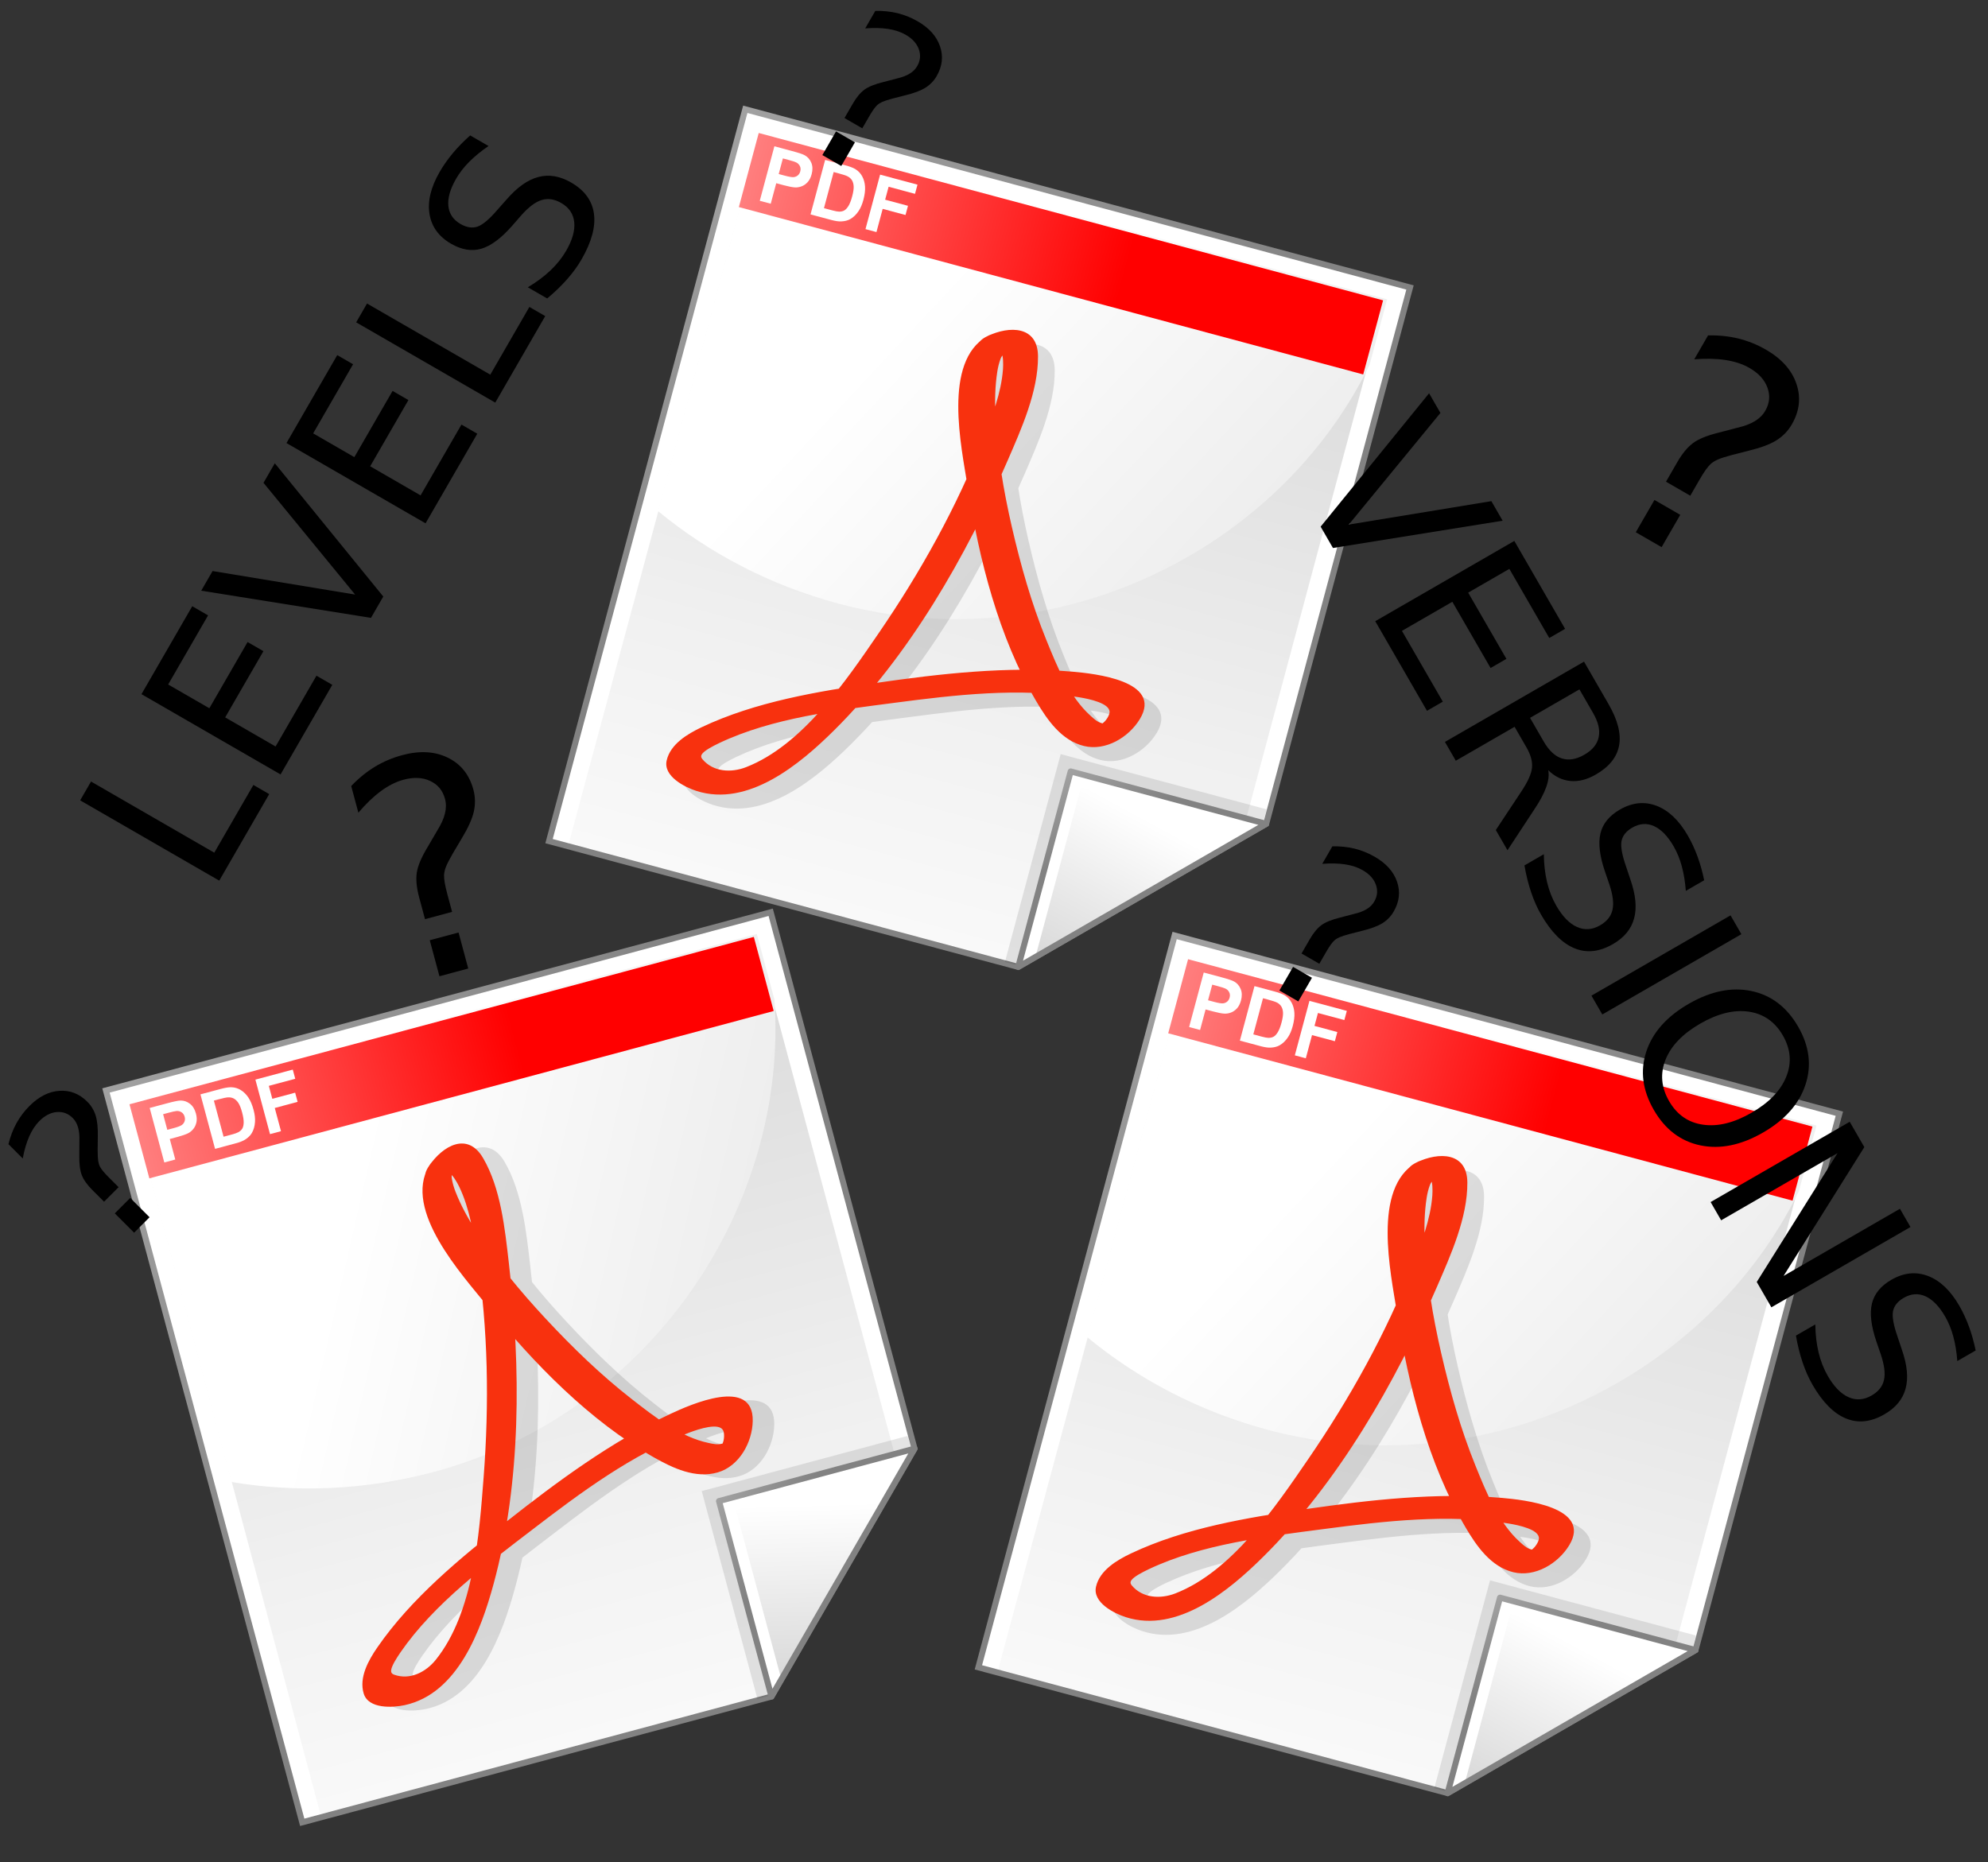 <?xml version="1.0" encoding="UTF-8" standalone="no"?>
<svg
   xmlns:dc="http://purl.org/dc/elements/1.1/"
   xmlns:cc="http://creativecommons.org/ns#"
   xmlns:rdf="http://www.w3.org/1999/02/22-rdf-syntax-ns#"
   xmlns:svg="http://www.w3.org/2000/svg"
   xmlns="http://www.w3.org/2000/svg"
   xmlns:xlink="http://www.w3.org/1999/xlink"
   version="1.1"
   id="svg2"
   viewBox="0 0 330.297 309.44"
   height="309.44"
   width="330.297">
  <rect x="0" y="0" width="330.297" height="309.44" fill="#333333" stroke="none"/>
  <defs
     id="defs88">
    <linearGradient
       y2="-100.935"
       x2="63.92"
       y1="154.565"
       x1="63.92"
       gradientUnits="userSpaceOnUse"
       id="linearGradient4332"
       xlink:href="#b" />
    <linearGradient
       y2="56.166"
       x2="56.166"
       y1="-26.333"
       x1="-26.333"
       gradientUnits="userSpaceOnUse"
       id="linearGradient4334"
       xlink:href="#a" />
    <linearGradient
       y2="111.065"
       x2="204.007"
       y1="25.421"
       x1="43.023"
       gradientUnits="userSpaceOnUse"
       id="linearGradient4336"
       xlink:href="#d" />
    <linearGradient
       y2="10.651"
       x2="74.82"
       y1="10.651"
       x1="-56.222"
       gradientUnits="userSpaceOnUse"
       id="linearGradient4338"
       xlink:href="#e" />
    <radialGradient
       r="34.736"
       cy="118.249"
       cx="108.467"
       gradientUnits="userSpaceOnUse"
       id="radialGradient4340"
       xlink:href="#f" />
    <linearGradient
       y2="135.794"
       x2="95.088"
       y1="98.181"
       x1="104.017"
       gradientUnits="userSpaceOnUse"
       id="linearGradient4342"
       xlink:href="#g" />
    <linearGradient
       y2="101.888"
       x2="96.104"
       y1="88.093"
       x1="82.309"
       gradientUnits="userSpaceOnUse"
       id="linearGradient4344"
       xlink:href="#a" />
    <linearGradient
       y2="-100.935"
       x2="63.92"
       y1="154.565"
       x1="63.92"
       gradientUnits="userSpaceOnUse"
       id="linearGradient4346"
       xlink:href="#b" />
    <linearGradient
       y2="111.065"
       x2="204.007"
       y1="25.421"
       x1="43.023"
       gradientUnits="userSpaceOnUse"
       id="linearGradient4348"
       xlink:href="#d" />
    <linearGradient
       y2="10.651"
       x2="74.82"
       y1="10.651"
       x1="-56.222"
       gradientUnits="userSpaceOnUse"
       id="linearGradient4350"
       xlink:href="#e" />
    <radialGradient
       r="34.736"
       cy="118.249"
       cx="108.467"
       gradientUnits="userSpaceOnUse"
       id="radialGradient4352"
       xlink:href="#f" />
    <linearGradient
       y2="135.794"
       x2="95.088"
       y1="98.181"
       x1="104.017"
       gradientUnits="userSpaceOnUse"
       id="linearGradient4354"
       xlink:href="#g" />
    <linearGradient
       y2="-100.935"
       x2="63.92"
       y1="154.565"
       x1="63.92"
       gradientUnits="userSpaceOnUse"
       id="linearGradient4402"
       xlink:href="#b" />
    <linearGradient
       y2="56.166"
       x2="56.166"
       y1="-26.333"
       x1="-26.333"
       gradientUnits="userSpaceOnUse"
       id="linearGradient4404"
       xlink:href="#a" />
    <linearGradient
       y2="111.065"
       x2="204.007"
       y1="25.421"
       x1="43.023"
       gradientUnits="userSpaceOnUse"
       id="linearGradient4406"
       xlink:href="#d" />
    <linearGradient
       y2="10.651"
       x2="74.82"
       y1="10.651"
       x1="-56.222"
       gradientUnits="userSpaceOnUse"
       id="linearGradient4408"
       xlink:href="#e" />
    <radialGradient
       r="34.736"
       cy="118.249"
       cx="108.467"
       gradientUnits="userSpaceOnUse"
       id="radialGradient4410"
       xlink:href="#f" />
    <linearGradient
       y2="135.794"
       x2="95.088"
       y1="98.181"
       x1="104.017"
       gradientUnits="userSpaceOnUse"
       id="linearGradient4412"
       xlink:href="#g" />
    <linearGradient
       y2="101.888"
       x2="96.104"
       y1="88.093"
       x1="82.309"
       gradientUnits="userSpaceOnUse"
       id="linearGradient4414"
       xlink:href="#a" />
  </defs>
  <linearGradient
     gradientUnits="userSpaceOnUse"
     y2="-100.935"
     y1="154.565"
     x2="63.92"
     x1="63.92"
     id="b">
    <stop
       id="stop5"
       stop-color="#fff"
       offset="0" />
    <stop
       id="stop7"
       stop-color="#f1f1f1"
       offset=".258" />
    <stop
       id="stop9"
       stop-color="#cecece"
       offset=".74" />
    <stop
       id="stop11"
       stop-color="#c4c4c4"
       offset=".86" />
  </linearGradient>
  <linearGradient
     id="a">
    <stop
       id="stop14"
       stop-color="#b3b3b3"
       offset="0" />
    <stop
       id="stop16"
       stop-color="#828282"
       offset="1" />
  </linearGradient>
  <linearGradient
     xlink:href="#a"
     gradientUnits="userSpaceOnUse"
     y2="56.166"
     y1="-26.333"
     x2="56.166"
     x1="-26.333"
     id="c" />
  <linearGradient
     gradientUnits="userSpaceOnUse"
     y2="111.065"
     y1="25.421"
     x2="204.007"
     x1="43.023"
     id="d">
    <stop
       id="stop20"
       stop-color="#fff"
       offset="0" />
    <stop
       id="stop22"
       stop-color="#e7e7e7"
       offset=".503" />
    <stop
       id="stop24"
       stop-color="#d4d4d4"
       offset="1" />
  </linearGradient>
  <linearGradient
     gradientUnits="userSpaceOnUse"
     y2="10.651"
     y1="10.651"
     x2="74.82"
     x1="-56.222"
     id="e">
    <stop
       id="stop27"
       stop-color="#fff"
       offset="0" />
    <stop
       id="stop29"
       stop-color="red"
       offset="1" />
  </linearGradient>
  <radialGradient
     gradientUnits="userSpaceOnUse"
     r="34.736"
     cy="118.249"
     cx="108.467"
     id="f">
    <stop
       id="stop32"
       offset="0" />
    <stop
       id="stop34"
       offset="1" />
  </radialGradient>
  <linearGradient
     gradientUnits="userSpaceOnUse"
     y2="135.794"
     y1="98.181"
     x2="95.088"
     x1="104.017"
     id="g">
    <stop
       id="stop37"
       stop-color="#fff"
       offset="0" />
    <stop
       id="stop39"
       stop-color="#ccc"
       offset="1" />
  </linearGradient>
  <linearGradient
     xlink:href="#a"
     gradientUnits="userSpaceOnUse"
     y2="101.888"
     y1="88.093"
     x2="96.104"
     x1="82.309"
     id="h" />
  <g
     transform="matrix(0.966,-0.259,0.259,0.966,10.731,181.966)"
     id="g4262">
    <path
       style="fill:#ffffff"
       d="m 121.164,1.052 -114.328,0 0,125.896 80.701,0 33.627,-33.627 z"
       id="path42" />
    <path
       style="fill:url(#linearGradient4346)"
       d="m 117.734,4.019 -107.468,0 -0.16,122.654 76.457,0 31.172,-31.252 0,-91.402 z"
       id="path44" />
    <path
       style="fill:url(#c)"
       d="m 121.164,0.552 -114.828,0 0,126.896 81.408,0 33.92,-33.92 0,-92.976 z m -0.5,1 0,91.562 c -0.289,0.289 -33.045,33.045 -33.334,33.334 -0.41,0 -79.01,0 -79.994,0 0,-0.988 0,-123.909 0,-124.896 0.986,0 112.342,0 113.328,0 z"
       id="path46" />
    <path
       style="fill:url(#linearGradient4348)"
       d="m 118.006,15.223 0,-11.283 -107.807,0 -0.096,65.34 c 9.975,4.547 21.151,7.096 32.954,7.096 37.345,0 68.398,-27.5 74.949,-61.153 z"
       id="path48" />
    <path
       style="fill:none"
       d="m 72.158,83.212 0,-12.683 c -8.568,3.576 -17.923,5.638 -27.732,5.815 l 0,6.867 27.732,0 z"
       id="path50" />
    <path
       style="fill:none"
       d="m 59.562,44.832 c -3.404,2.08 -6.689,6.015 -9.764,11.694 -3.102,5.73 -4.674,11.508 -4.674,17.173 0,3.169 0.682,4.568 1.254,5.186 0.738,0.798 1.577,1.138 2.804,1.138 3.207,0 6.845,-1.571 10.815,-4.67 4.09,-3.188 7.158,-7.917 9.12,-14.059 0,0 5.252,-16.324 6.19,-19.24 -1.517,-0.177 -2.854,-0.296 -3.85,-0.296 -4.554,0 -8.556,1.034 -11.895,3.074 z"
       id="path52" />
    <path
       style="fill:none"
       d="m 42.301,76.366 c 0.279,1.989 0.896,3.499 1.878,4.559 1.307,1.411 2.944,2.098 5.004,2.098 3.891,0 8.151,-1.785 12.66,-5.305 1.867,-1.455 3.529,-3.201 5.002,-5.197 -7.485,2.487 -15.479,3.855 -23.787,3.855 -0.253,0 -0.504,-0.008 -0.757,-0.01 z"
       id="path54" />
    <path
       style="fill:url(#linearGradient4350)"
       d="m 117.397,17.023 -107.384,0 0,-12.744 107.385,0 0,12.744 z"
       id="path56" />
    <path
       style="opacity:0.1;fill:url(#radialGradient4352)"
       d="m 85.191,90.976 0,35.754 1.793,0 33.639,-33.639 0,-2.115 z"
       id="path58" />
    <path
       style="fill:#ffffff"
       d="m 87.537,126.948 33.627,-33.627 -33.627,0 z"
       id="path60" />
    <path
       style="fill:url(#linearGradient4354)"
       d="m 89.865,125.056 29.594,-29.592 -29.594,0 z"
       id="path62" />
    <path
       style="fill:url(#h)"
       d="m 87.537,92.821 c -0.277,0 -0.5,0.223 -0.5,0.5 l 0,33.627 c 0,0.203 0.121,0.385 0.309,0.463 0.186,0.076 0.402,0.033 0.545,-0.109 l 33.627,-33.627 c 0.143,-0.145 0.186,-0.359 0.109,-0.545 -0.078,-0.188 -0.26,-0.309 -0.463,-0.309 z m 32.42,1 c -1.58,1.578 -30.342,30.34 -31.92,31.92 0,-2.209 0,-30.986 0,-31.92 z"
       id="path64" />
    <g
       style="opacity:0.35"
       id="g66">
      <path
         style="fill:none"
         d="m 60.326,29.604 c -8.263,7.357 27.625,72.342 36.217,55.654 9.664,-18.773 -86.067,20.969 -65.423,26.348 24.189,6.301 44.61,-95.719 29.206,-82.002 z"
         id="path68" />
      <path
         style="opacity:0.35"
         d="m 58.713,28.594 c -6.105,6.004 0.619,18.865 3.332,24.984 4.958,11.187 11.438,22.806 20.215,31.464 2.578,2.545 5.771,5.248 9.609,5.158 3.725,-0.084 6.83,-3.348 7.814,-6.746 2.059,-7.121 -9.295,-5.322 -12.873,-4.686 -10.656,1.891 -21.09,5.992 -30.992,10.246 -9.019,3.877 -18.561,8.207 -26.104,14.617 -1.979,1.682 -4.291,4.051 -4.186,6.842 0.102,2.699 4.053,3.512 6.081,3.611 9.033,0.439 15.488,-8.787 19.479,-15.633 C 59.937,83.269 64.782,64.9 67.34,47.633 c 0.836,-5.661 1.93,-12.352 0.383,-17.991 -1.338,-4.888 -5.891,-3.731 -9.01,-1.048 -3.028,2.607 0.926,4.001 3.225,2.023 0.556,-0.48 -0.585,-0.188 -0.252,0.043 0.414,0.287 0.818,1.743 0.975,2.562 0.741,3.895 0.285,8.062 -0.142,11.963 -1.322,12.122 -4.39,24.218 -8.435,35.702 -3.197,9.078 -7.412,21.291 -15.53,27.248 -2.117,1.553 -5.042,2.209 -7.343,0.598 -0.438,-0.307 -0.364,-0.635 -0.245,-0.904 0.284,-0.641 1.314,-1.615 2.278,-2.434 7.445,-6.328 17.506,-10.311 26.423,-14 9.249,-3.83 19.304,-7.818 29.349,-8.809 1.711,-0.17 5.172,-0.361 5.504,1.084 0.127,0.549 -0.221,1.635 -0.689,2.141 -0.443,0.482 0.494,-0.055 -0.133,-0.041 -0.684,0.018 -1.447,-0.385 -2.037,-0.684 C 87.354,82.91 84.087,78.533 81.249,74.781 77.298,69.558 73.919,63.893 70.853,58.113 67.921,52.589 65.298,46.842 63.409,40.873 62.69,38.6 62.12,36.269 61.855,33.896 c -0.086,-0.774 -0.107,-1.545 -0.027,-2.318 0.051,-0.496 0.561,-1.406 0.11,-0.96 2.834,-2.789 -1.026,-4.185 -3.225,-2.024 z"
         id="path70" />
    </g>
    <path
       style="fill:none"
       d="m 57.035,28.072 c -8.263,7.358 27.627,72.343 36.219,55.654 9.664,-18.771 -86.068,20.971 -65.422,26.348 24.187,6.3 44.609,-95.72 29.203,-82.002 z"
       id="path72" />
    <path
       style="fill:#f8310e"
       d="m 55.423,27.061 c -6.105,6.004 0.619,18.867 3.332,24.986 4.958,11.185 11.437,22.804 20.214,31.464 2.58,2.543 5.771,5.246 9.609,5.156 3.727,-0.084 6.832,-3.348 7.814,-6.746 2.061,-7.119 -9.291,-5.32 -12.873,-4.686 -10.654,1.891 -21.089,5.993 -30.989,10.246 -9.02,3.877 -18.562,8.209 -26.104,14.617 -1.979,1.682 -4.291,4.051 -4.185,6.842 0.101,2.699 4.053,3.512 6.081,3.611 9.033,0.439 15.487,-8.785 19.479,-15.633 8.849,-15.18 13.695,-33.551 16.251,-50.818 0.838,-5.66 1.931,-12.352 0.384,-17.991 -1.34,-4.889 -5.892,-3.733 -9.011,-1.047 -3.029,2.607 0.925,4 3.224,2.021 0.556,-0.479 -0.586,-0.187 -0.251,0.044 0.413,0.286 0.819,1.745 0.974,2.562 0.741,3.896 0.285,8.063 -0.142,11.963 -1.322,12.124 -4.39,24.218 -8.434,35.704 -3.196,9.076 -7.412,21.289 -15.53,27.248 -2.116,1.553 -5.042,2.207 -7.343,0.596 -0.438,-0.305 -0.365,-0.633 -0.246,-0.904 0.283,-0.641 1.314,-1.613 2.278,-2.432 7.446,-6.328 17.506,-10.311 26.425,-14.002 9.25,-3.83 19.301,-7.818 29.35,-8.809 1.709,-0.17 5.17,-0.359 5.502,1.084 0.127,0.549 -0.221,1.635 -0.688,2.143 -0.445,0.48 0.492,-0.057 -0.135,-0.043 -0.684,0.018 -1.447,-0.385 -2.037,-0.684 C 84.067,81.377 80.798,77 77.96,73.25 74.009,68.025 70.63,62.36 67.564,56.582 64.634,51.057 62.008,45.311 60.121,39.342 59.402,37.067 58.831,34.737 58.567,32.364 58.481,31.592 58.46,30.819 58.54,30.046 c 0.052,-0.496 0.561,-1.405 0.11,-0.961 2.834,-2.787 -1.026,-4.183 -3.224,-2.021 z"
       id="path74" />
    <g
       style="fill:#ffffff"
       id="g76">
      <path
         d="m 13.097,15.115 0,-9.375 3.038,0 c 1.151,0 1.902,0.047 2.251,0.141 0.537,0.141 0.987,0.447 1.35,0.918 0.362,0.472 0.543,1.081 0.543,1.828 0,0.577 -0.105,1.061 -0.313,1.454 -0.209,0.393 -0.475,0.701 -0.797,0.926 -0.323,0.224 -0.65,0.373 -0.983,0.444 -0.453,0.09 -1.108,0.135 -1.965,0.135 l -1.236,0 0,3.529 z m 1.887,-7.795 0,2.685 1.038,0 c 0.748,0 1.248,-0.049 1.5,-0.148 0.252,-0.099 0.45,-0.254 0.593,-0.465 0.143,-0.211 0.214,-0.457 0.214,-0.736 0,-0.344 -0.1,-0.628 -0.301,-0.852 C 17.827,7.58 17.573,7.44 17.265,7.384 17.04,7.342 16.585,7.32 15.901,7.32 Z"
         id="path78" />
      <path
         d="m 21.827,5.74 3.458,0 c 0.78,0 1.375,0.06 1.784,0.179 0.55,0.162 1.021,0.45 1.413,0.863 0.392,0.414 0.69,0.92 0.895,1.52 0.205,0.599 0.307,1.338 0.307,2.216 0,0.772 -0.096,1.437 -0.288,1.995 -0.234,0.683 -0.569,1.234 -1.003,1.657 -0.329,0.32 -0.772,0.569 -1.33,0.748 -0.417,0.133 -0.976,0.198 -1.675,0.198 l -3.561,0 z m 1.888,1.58 0,6.214 1.417,0 c 0.531,0 0.913,-0.03 1.148,-0.089 0.309,-0.077 0.563,-0.207 0.767,-0.39 0.203,-0.184 0.369,-0.486 0.497,-0.906 0.128,-0.42 0.192,-0.993 0.192,-1.719 0,-0.726 -0.064,-1.282 -0.192,-1.67 C 27.416,8.372 27.236,8.069 27.006,7.851 26.775,7.633 26.482,7.486 26.127,7.41 25.86,7.35 25.341,7.32 24.568,7.32 Z"
         id="path80" />
      <path
         d="m 31.279,15.115 0,-9.375 6.43,0 0,1.58 -4.542,0 0,2.225 3.929,0 0,1.58 -3.929,0 0,3.99 z"
         id="path82" />
    </g>
    <path
       style="fill:none"
       d="M 128,128 0,128 0,0 128,0 Z"
       id="path84" />
  </g>
  <g
     transform="matrix(0.966,0.259,-0.259,0.966,117.495,15.374)"
     id="g4286">
    <path
       style="fill:#ffffff"
       id="path4288"
       d="m 121.164,1.052 -114.328,0 0,125.896 80.701,0 33.627,-33.627 z" />
    <path
       style="fill:url(#linearGradient4332)"
       id="path4290"
       d="m 117.734,4.019 -107.468,0 -0.16,122.654 76.457,0 31.172,-31.252 0,-91.402 z" />
    <path
       style="fill:url(#linearGradient4334)"
       id="path4292"
       d="m 121.164,0.552 -114.828,0 0,126.896 81.408,0 33.92,-33.92 0,-92.976 z m -0.5,1 0,91.562 c -0.289,0.289 -33.045,33.045 -33.334,33.334 -0.41,0 -79.01,0 -79.994,0 0,-0.988 0,-123.909 0,-124.896 0.986,0 112.342,0 113.328,0 z" />
    <path
       style="fill:url(#linearGradient4336)"
       id="path4294"
       d="m 118.006,15.223 0,-11.283 -107.807,0 -0.096,65.34 c 9.975,4.547 21.151,7.096 32.954,7.096 37.345,0 68.398,-27.5 74.949,-61.153 z" />
    <path
       style="fill:none"
       id="path4296"
       d="m 72.158,83.212 0,-12.683 c -8.568,3.576 -17.923,5.638 -27.732,5.815 l 0,6.867 27.732,0 z" />
    <path
       style="fill:none"
       id="path4298"
       d="m 59.562,44.832 c -3.404,2.08 -6.689,6.015 -9.764,11.694 -3.102,5.73 -4.674,11.508 -4.674,17.173 0,3.169 0.682,4.568 1.254,5.186 0.738,0.798 1.577,1.138 2.804,1.138 3.207,0 6.845,-1.571 10.815,-4.67 4.09,-3.188 7.158,-7.917 9.12,-14.059 0,0 5.252,-16.324 6.19,-19.24 -1.517,-0.177 -2.854,-0.296 -3.85,-0.296 -4.554,0 -8.556,1.034 -11.895,3.074 z" />
    <path
       style="fill:none"
       id="path4300"
       d="m 42.301,76.366 c 0.279,1.989 0.896,3.499 1.878,4.559 1.307,1.411 2.944,2.098 5.004,2.098 3.891,0 8.151,-1.785 12.66,-5.305 1.867,-1.455 3.529,-3.201 5.002,-5.197 -7.485,2.487 -15.479,3.855 -23.787,3.855 -0.253,0 -0.504,-0.008 -0.757,-0.01 z" />
    <path
       style="fill:url(#linearGradient4338)"
       id="path4302"
       d="m 117.397,17.023 -107.384,0 0,-12.744 107.385,0 0,12.744 z" />
    <path
       style="opacity:0.1;fill:url(#radialGradient4340)"
       id="path4304"
       d="m 85.191,90.976 0,35.754 1.793,0 33.639,-33.639 0,-2.115 z" />
    <path
       style="fill:#ffffff"
       id="path4306"
       d="m 87.537,126.948 33.627,-33.627 -33.627,0 z" />
    <path
       style="fill:url(#linearGradient4342)"
       id="path4308"
       d="m 89.865,125.056 29.594,-29.592 -29.594,0 z" />
    <path
       style="fill:url(#linearGradient4344)"
       id="path4310"
       d="m 87.537,92.821 c -0.277,0 -0.5,0.223 -0.5,0.5 l 0,33.627 c 0,0.203 0.121,0.385 0.309,0.463 0.186,0.076 0.402,0.033 0.545,-0.109 l 33.627,-33.627 c 0.143,-0.145 0.186,-0.359 0.109,-0.545 -0.078,-0.188 -0.26,-0.309 -0.463,-0.309 z m 32.42,1 c -1.58,1.578 -30.342,30.34 -31.92,31.92 0,-2.209 0,-30.986 0,-31.92 z" />
    <g
       style="opacity:0.35"
       id="g4312">
      <path
         style="fill:none"
         id="path4314"
         d="m 60.326,29.604 c -8.263,7.357 27.625,72.342 36.217,55.654 9.664,-18.773 -86.067,20.969 -65.423,26.348 24.189,6.301 44.61,-95.719 29.206,-82.002 z" />
      <path
         style="opacity:0.35"
         id="path4316"
         d="m 58.713,28.594 c -6.105,6.004 0.619,18.865 3.332,24.984 4.958,11.187 11.438,22.806 20.215,31.464 2.578,2.545 5.771,5.248 9.609,5.158 3.725,-0.084 6.83,-3.348 7.814,-6.746 2.059,-7.121 -9.295,-5.322 -12.873,-4.686 -10.656,1.891 -21.09,5.992 -30.992,10.246 -9.019,3.877 -18.561,8.207 -26.104,14.617 -1.979,1.682 -4.291,4.051 -4.186,6.842 0.102,2.699 4.053,3.512 6.081,3.611 9.033,0.439 15.488,-8.787 19.479,-15.633 C 59.937,83.269 64.782,64.9 67.34,47.633 c 0.836,-5.661 1.93,-12.352 0.383,-17.991 -1.338,-4.888 -5.891,-3.731 -9.01,-1.048 -3.028,2.607 0.926,4.001 3.225,2.023 0.556,-0.48 -0.585,-0.188 -0.252,0.043 0.414,0.287 0.818,1.743 0.975,2.562 0.741,3.895 0.285,8.062 -0.142,11.963 -1.322,12.122 -4.39,24.218 -8.435,35.702 -3.197,9.078 -7.412,21.291 -15.53,27.248 -2.117,1.553 -5.042,2.209 -7.343,0.598 -0.438,-0.307 -0.364,-0.635 -0.245,-0.904 0.284,-0.641 1.314,-1.615 2.278,-2.434 7.445,-6.328 17.506,-10.311 26.423,-14 9.249,-3.83 19.304,-7.818 29.349,-8.809 1.711,-0.17 5.172,-0.361 5.504,1.084 0.127,0.549 -0.221,1.635 -0.689,2.141 -0.443,0.482 0.494,-0.055 -0.133,-0.041 -0.684,0.018 -1.447,-0.385 -2.037,-0.684 C 87.354,82.91 84.087,78.533 81.249,74.781 77.298,69.558 73.919,63.893 70.853,58.113 67.921,52.589 65.298,46.842 63.409,40.873 62.69,38.6 62.12,36.269 61.855,33.896 c -0.086,-0.774 -0.107,-1.545 -0.027,-2.318 0.051,-0.496 0.561,-1.406 0.11,-0.96 2.834,-2.789 -1.026,-4.185 -3.225,-2.024 z" />
    </g>
    <path
       style="fill:none"
       id="path4318"
       d="m 57.035,28.072 c -8.263,7.358 27.627,72.343 36.219,55.654 9.664,-18.771 -86.068,20.971 -65.422,26.348 24.187,6.3 44.609,-95.72 29.203,-82.002 z" />
    <path
       style="fill:#f8310e"
       id="path4320"
       d="m 55.423,27.061 c -6.105,6.004 0.619,18.867 3.332,24.986 4.958,11.185 11.437,22.804 20.214,31.464 2.58,2.543 5.771,5.246 9.609,5.156 3.727,-0.084 6.832,-3.348 7.814,-6.746 2.061,-7.119 -9.291,-5.32 -12.873,-4.686 -10.654,1.891 -21.089,5.993 -30.989,10.246 -9.02,3.877 -18.562,8.209 -26.104,14.617 -1.979,1.682 -4.291,4.051 -4.185,6.842 0.101,2.699 4.053,3.512 6.081,3.611 9.033,0.439 15.487,-8.785 19.479,-15.633 8.849,-15.18 13.695,-33.551 16.251,-50.818 0.838,-5.66 1.931,-12.352 0.384,-17.991 -1.34,-4.889 -5.892,-3.733 -9.011,-1.047 -3.029,2.607 0.925,4 3.224,2.021 0.556,-0.479 -0.586,-0.187 -0.251,0.044 0.413,0.286 0.819,1.745 0.974,2.562 0.741,3.896 0.285,8.063 -0.142,11.963 -1.322,12.124 -4.39,24.218 -8.434,35.704 -3.196,9.076 -7.412,21.289 -15.53,27.248 -2.116,1.553 -5.042,2.207 -7.343,0.596 -0.438,-0.305 -0.365,-0.633 -0.246,-0.904 0.283,-0.641 1.314,-1.613 2.278,-2.432 7.446,-6.328 17.506,-10.311 26.425,-14.002 9.25,-3.83 19.301,-7.818 29.35,-8.809 1.709,-0.17 5.17,-0.359 5.502,1.084 0.127,0.549 -0.221,1.635 -0.688,2.143 -0.445,0.48 0.492,-0.057 -0.135,-0.043 -0.684,0.018 -1.447,-0.385 -2.037,-0.684 C 84.067,81.377 80.798,77 77.96,73.25 74.009,68.025 70.63,62.36 67.564,56.582 64.634,51.057 62.008,45.311 60.121,39.342 59.402,37.067 58.831,34.737 58.567,32.364 58.481,31.592 58.46,30.819 58.54,30.046 c 0.052,-0.496 0.561,-1.405 0.11,-0.961 2.834,-2.787 -1.026,-4.183 -3.224,-2.021 z" />
    <g
       style="fill:#ffffff"
       id="g4322">
      <path
         id="path4324"
         d="m 13.097,15.115 0,-9.375 3.038,0 c 1.151,0 1.902,0.047 2.251,0.141 0.537,0.141 0.987,0.447 1.35,0.918 0.362,0.472 0.543,1.081 0.543,1.828 0,0.577 -0.105,1.061 -0.313,1.454 -0.209,0.393 -0.475,0.701 -0.797,0.926 -0.323,0.224 -0.65,0.373 -0.983,0.444 -0.453,0.09 -1.108,0.135 -1.965,0.135 l -1.236,0 0,3.529 z m 1.887,-7.795 0,2.685 1.038,0 c 0.748,0 1.248,-0.049 1.5,-0.148 0.252,-0.099 0.45,-0.254 0.593,-0.465 0.143,-0.211 0.214,-0.457 0.214,-0.736 0,-0.344 -0.1,-0.628 -0.301,-0.852 C 17.827,7.58 17.573,7.44 17.265,7.384 17.04,7.342 16.585,7.32 15.901,7.32 Z" />
      <path
         id="path4326"
         d="m 21.827,5.74 3.458,0 c 0.78,0 1.375,0.06 1.784,0.179 0.55,0.162 1.021,0.45 1.413,0.863 0.392,0.414 0.69,0.92 0.895,1.52 0.205,0.599 0.307,1.338 0.307,2.216 0,0.772 -0.096,1.437 -0.288,1.995 -0.234,0.683 -0.569,1.234 -1.003,1.657 -0.329,0.32 -0.772,0.569 -1.33,0.748 -0.417,0.133 -0.976,0.198 -1.675,0.198 l -3.561,0 z m 1.888,1.58 0,6.214 1.417,0 c 0.531,0 0.913,-0.03 1.148,-0.089 0.309,-0.077 0.563,-0.207 0.767,-0.39 0.203,-0.184 0.369,-0.486 0.497,-0.906 0.128,-0.42 0.192,-0.993 0.192,-1.719 0,-0.726 -0.064,-1.282 -0.192,-1.67 C 27.416,8.372 27.236,8.069 27.006,7.851 26.775,7.633 26.482,7.486 26.127,7.41 25.86,7.35 25.341,7.32 24.568,7.32 Z" />
      <path
         id="path4328"
         d="m 31.279,15.115 0,-9.375 6.43,0 0,1.58 -4.542,0 0,2.225 3.929,0 0,1.58 -3.929,0 0,3.99 z" />
    </g>
    <path
       style="fill:none"
       id="path4330"
       d="M 128,128 0,128 0,0 128,0 Z" />
  </g>
  <g
     id="g4356"
     transform="matrix(0.966,0.259,-0.259,0.966,188.829,152.673)">
    <path
       id="path4358"
       d="m 121.164,1.052 -114.328,0 0,125.896 80.701,0 33.627,-33.627 z"
       style="fill:#ffffff" />
    <path
       id="path4360"
       d="m 117.734,4.019 -107.468,0 -0.16,122.654 76.457,0 31.172,-31.252 0,-91.402 z"
       style="fill:url(#linearGradient4402)" />
    <path
       id="path4362"
       d="m 121.164,0.552 -114.828,0 0,126.896 81.408,0 33.92,-33.92 0,-92.976 z m -0.5,1 0,91.562 c -0.289,0.289 -33.045,33.045 -33.334,33.334 -0.41,0 -79.01,0 -79.994,0 0,-0.988 0,-123.909 0,-124.896 0.986,0 112.342,0 113.328,0 z"
       style="fill:url(#linearGradient4404)" />
    <path
       id="path4364"
       d="m 118.006,15.223 0,-11.283 -107.807,0 -0.096,65.34 c 9.975,4.547 21.151,7.096 32.954,7.096 37.345,0 68.398,-27.5 74.949,-61.153 z"
       style="fill:url(#linearGradient4406)" />
    <path
       id="path4366"
       d="m 72.158,83.212 0,-12.683 c -8.568,3.576 -17.923,5.638 -27.732,5.815 l 0,6.867 27.732,0 z"
       style="fill:none" />
    <path
       id="path4368"
       d="m 59.562,44.832 c -3.404,2.08 -6.689,6.015 -9.764,11.694 -3.102,5.73 -4.674,11.508 -4.674,17.173 0,3.169 0.682,4.568 1.254,5.186 0.738,0.798 1.577,1.138 2.804,1.138 3.207,0 6.845,-1.571 10.815,-4.67 4.09,-3.188 7.158,-7.917 9.12,-14.059 0,0 5.252,-16.324 6.19,-19.24 -1.517,-0.177 -2.854,-0.296 -3.85,-0.296 -4.554,0 -8.556,1.034 -11.895,3.074 z"
       style="fill:none" />
    <path
       id="path4370"
       d="m 42.301,76.366 c 0.279,1.989 0.896,3.499 1.878,4.559 1.307,1.411 2.944,2.098 5.004,2.098 3.891,0 8.151,-1.785 12.66,-5.305 1.867,-1.455 3.529,-3.201 5.002,-5.197 -7.485,2.487 -15.479,3.855 -23.787,3.855 -0.253,0 -0.504,-0.008 -0.757,-0.01 z"
       style="fill:none" />
    <path
       id="path4372"
       d="m 117.397,17.023 -107.384,0 0,-12.744 107.385,0 0,12.744 z"
       style="fill:url(#linearGradient4408)" />
    <path
       id="path4374"
       d="m 85.191,90.976 0,35.754 1.793,0 33.639,-33.639 0,-2.115 z"
       style="opacity:0.1;fill:url(#radialGradient4410)" />
    <path
       id="path4376"
       d="m 87.537,126.948 33.627,-33.627 -33.627,0 z"
       style="fill:#ffffff" />
    <path
       id="path4378"
       d="m 89.865,125.056 29.594,-29.592 -29.594,0 z"
       style="fill:url(#linearGradient4412)" />
    <path
       id="path4380"
       d="m 87.537,92.821 c -0.277,0 -0.5,0.223 -0.5,0.5 l 0,33.627 c 0,0.203 0.121,0.385 0.309,0.463 0.186,0.076 0.402,0.033 0.545,-0.109 l 33.627,-33.627 c 0.143,-0.145 0.186,-0.359 0.109,-0.545 -0.078,-0.188 -0.26,-0.309 -0.463,-0.309 z m 32.42,1 c -1.58,1.578 -30.342,30.34 -31.92,31.92 0,-2.209 0,-30.986 0,-31.92 z"
       style="fill:url(#linearGradient4414)" />
    <g
       id="g4382"
       style="opacity:0.35">
      <path
         id="path4384"
         d="m 60.326,29.604 c -8.263,7.357 27.625,72.342 36.217,55.654 9.664,-18.773 -86.067,20.969 -65.423,26.348 24.189,6.301 44.61,-95.719 29.206,-82.002 z"
         style="fill:none" />
      <path
         id="path4386"
         d="m 58.713,28.594 c -6.105,6.004 0.619,18.865 3.332,24.984 4.958,11.187 11.438,22.806 20.215,31.464 2.578,2.545 5.771,5.248 9.609,5.158 3.725,-0.084 6.83,-3.348 7.814,-6.746 2.059,-7.121 -9.295,-5.322 -12.873,-4.686 -10.656,1.891 -21.09,5.992 -30.992,10.246 -9.019,3.877 -18.561,8.207 -26.104,14.617 -1.979,1.682 -4.291,4.051 -4.186,6.842 0.102,2.699 4.053,3.512 6.081,3.611 9.033,0.439 15.488,-8.787 19.479,-15.633 C 59.937,83.269 64.782,64.9 67.34,47.633 c 0.836,-5.661 1.93,-12.352 0.383,-17.991 -1.338,-4.888 -5.891,-3.731 -9.01,-1.048 -3.028,2.607 0.926,4.001 3.225,2.023 0.556,-0.48 -0.585,-0.188 -0.252,0.043 0.414,0.287 0.818,1.743 0.975,2.562 0.741,3.895 0.285,8.062 -0.142,11.963 -1.322,12.122 -4.39,24.218 -8.435,35.702 -3.197,9.078 -7.412,21.291 -15.53,27.248 -2.117,1.553 -5.042,2.209 -7.343,0.598 -0.438,-0.307 -0.364,-0.635 -0.245,-0.904 0.284,-0.641 1.314,-1.615 2.278,-2.434 7.445,-6.328 17.506,-10.311 26.423,-14 9.249,-3.83 19.304,-7.818 29.349,-8.809 1.711,-0.17 5.172,-0.361 5.504,1.084 0.127,0.549 -0.221,1.635 -0.689,2.141 -0.443,0.482 0.494,-0.055 -0.133,-0.041 -0.684,0.018 -1.447,-0.385 -2.037,-0.684 C 87.354,82.91 84.087,78.533 81.249,74.781 77.298,69.558 73.919,63.893 70.853,58.113 67.921,52.589 65.298,46.842 63.409,40.873 62.69,38.6 62.12,36.269 61.855,33.896 c -0.086,-0.774 -0.107,-1.545 -0.027,-2.318 0.051,-0.496 0.561,-1.406 0.11,-0.96 2.834,-2.789 -1.026,-4.185 -3.225,-2.024 z"
         style="opacity:0.35" />
    </g>
    <path
       id="path4388"
       d="m 57.035,28.072 c -8.263,7.358 27.627,72.343 36.219,55.654 9.664,-18.771 -86.068,20.971 -65.422,26.348 24.187,6.3 44.609,-95.72 29.203,-82.002 z"
       style="fill:none" />
    <path
       id="path4390"
       d="m 55.423,27.061 c -6.105,6.004 0.619,18.867 3.332,24.986 4.958,11.185 11.437,22.804 20.214,31.464 2.58,2.543 5.771,5.246 9.609,5.156 3.727,-0.084 6.832,-3.348 7.814,-6.746 2.061,-7.119 -9.291,-5.32 -12.873,-4.686 -10.654,1.891 -21.089,5.993 -30.989,10.246 -9.02,3.877 -18.562,8.209 -26.104,14.617 -1.979,1.682 -4.291,4.051 -4.185,6.842 0.101,2.699 4.053,3.512 6.081,3.611 9.033,0.439 15.487,-8.785 19.479,-15.633 8.849,-15.18 13.695,-33.551 16.251,-50.818 0.838,-5.66 1.931,-12.352 0.384,-17.991 -1.34,-4.889 -5.892,-3.733 -9.011,-1.047 -3.029,2.607 0.925,4 3.224,2.021 0.556,-0.479 -0.586,-0.187 -0.251,0.044 0.413,0.286 0.819,1.745 0.974,2.562 0.741,3.896 0.285,8.063 -0.142,11.963 -1.322,12.124 -4.39,24.218 -8.434,35.704 -3.196,9.076 -7.412,21.289 -15.53,27.248 -2.116,1.553 -5.042,2.207 -7.343,0.596 -0.438,-0.305 -0.365,-0.633 -0.246,-0.904 0.283,-0.641 1.314,-1.613 2.278,-2.432 7.446,-6.328 17.506,-10.311 26.425,-14.002 9.25,-3.83 19.301,-7.818 29.35,-8.809 1.709,-0.17 5.17,-0.359 5.502,1.084 0.127,0.549 -0.221,1.635 -0.688,2.143 -0.445,0.48 0.492,-0.057 -0.135,-0.043 -0.684,0.018 -1.447,-0.385 -2.037,-0.684 C 84.067,81.377 80.798,77 77.96,73.25 74.009,68.025 70.63,62.36 67.564,56.582 64.634,51.057 62.008,45.311 60.121,39.342 59.402,37.067 58.831,34.737 58.567,32.364 58.481,31.592 58.46,30.819 58.54,30.046 c 0.052,-0.496 0.561,-1.405 0.11,-0.961 2.834,-2.787 -1.026,-4.183 -3.224,-2.021 z"
       style="fill:#f8310e" />
    <g
       id="g4392"
       style="fill:#ffffff">
      <path
         id="path4394"
         d="m 13.097,15.115 0,-9.375 3.038,0 c 1.151,0 1.902,0.047 2.251,0.141 0.537,0.141 0.987,0.447 1.35,0.918 0.362,0.472 0.543,1.081 0.543,1.828 0,0.577 -0.105,1.061 -0.313,1.454 -0.209,0.393 -0.475,0.701 -0.797,0.926 -0.323,0.224 -0.65,0.373 -0.983,0.444 -0.453,0.09 -1.108,0.135 -1.965,0.135 l -1.236,0 0,3.529 z m 1.887,-7.795 0,2.685 1.038,0 c 0.748,0 1.248,-0.049 1.5,-0.148 0.252,-0.099 0.45,-0.254 0.593,-0.465 0.143,-0.211 0.214,-0.457 0.214,-0.736 0,-0.344 -0.1,-0.628 -0.301,-0.852 C 17.827,7.58 17.573,7.44 17.265,7.384 17.04,7.342 16.585,7.32 15.901,7.32 Z" />
      <path
         id="path4396"
         d="m 21.827,5.74 3.458,0 c 0.78,0 1.375,0.06 1.784,0.179 0.55,0.162 1.021,0.45 1.413,0.863 0.392,0.414 0.69,0.92 0.895,1.52 0.205,0.599 0.307,1.338 0.307,2.216 0,0.772 -0.096,1.437 -0.288,1.995 -0.234,0.683 -0.569,1.234 -1.003,1.657 -0.329,0.32 -0.772,0.569 -1.33,0.748 -0.417,0.133 -0.976,0.198 -1.675,0.198 l -3.561,0 z m 1.888,1.58 0,6.214 1.417,0 c 0.531,0 0.913,-0.03 1.148,-0.089 0.309,-0.077 0.563,-0.207 0.767,-0.39 0.203,-0.184 0.369,-0.486 0.497,-0.906 0.128,-0.42 0.192,-0.993 0.192,-1.719 0,-0.726 -0.064,-1.282 -0.192,-1.67 C 27.416,8.372 27.236,8.069 27.006,7.851 26.775,7.633 26.482,7.486 26.127,7.41 25.86,7.35 25.341,7.32 24.568,7.32 Z" />
      <path
         id="path4398"
         d="m 31.279,15.115 0,-9.375 6.43,0 0,1.58 -4.542,0 0,2.225 3.929,0 0,1.58 -3.929,0 0,3.99 z" />
    </g>
    <path
       id="path4400"
       d="M 128,128 0,128 0,0 128,0 Z"
       style="fill:none" />
  </g>
  <g
     id="flowRoot4416"
     style="font-style:normal;font-weight:normal;font-size:40px;line-height:125%;font-family:sans-serif;letter-spacing:0px;word-spacing:0px;fill:#000000;fill-opacity:1;stroke:none;stroke-width:1px;stroke-linecap:butt;stroke-linejoin:miter;stroke-opacity:1"
     transform="matrix(0.366,-0.634,0.634,0.366,138.142,115.196)">
    <path
       id="path4511"
       style="font-size:50px"
       d="m -106.312,-135.511 4.932,0 0,32.3 17.749,0 0,4.15 -22.681,0 0,-36.45 z" />
    <path
       id="path4513"
       style="font-size:50px"
       d="m -78.479,-135.511 23.047,0 0,4.15 -18.115,0 0,10.791 17.358,0 0,4.15 -17.358,0 0,13.208 18.555,0 0,4.15 -23.486,0 0,-36.45 z" />
    <path
       id="path4515"
       style="font-size:50px"
       d="m -37.439,-99.061 -13.916,-36.45 5.151,0 11.548,30.688 11.572,-30.688 5.127,0 -13.892,36.45 -5.591,0 z" />
    <path
       id="path4517"
       style="font-size:50px"
       d="m -12.659,-135.511 23.047,0 0,4.15 -18.115,0 0,10.791 17.358,0 0,4.15 -17.358,0 0,13.208 18.555,0 0,4.15 -23.486,0 0,-36.45 z" />
    <path
       id="path4519"
       style="font-size:50px"
       d="m 18.981,-135.511 4.932,0 0,32.3 17.749,0 0,4.15 -22.681,0 0,-36.45 z" />
    <path
       id="path4521"
       style="font-size:50px"
       d="m 68.664,-134.315 0,4.81 q -2.808,-1.343 -5.298,-2.002 -2.49,-0.659 -4.81,-0.659 -4.028,0 -6.226,1.562 -2.173,1.562 -2.173,4.443 0,2.417 1.44,3.662 1.465,1.221 5.518,1.978 l 2.979,0.61 q 5.518,1.05 8.13,3.711 2.637,2.637 2.637,7.08 0,5.298 -3.564,8.032 -3.54,2.734 -10.4,2.734 -2.588,0 -5.518,-0.586 -2.905,-0.586 -6.03,-1.733 l 0,-5.078 q 3.003,1.685 5.884,2.539 2.881,0.854 5.664,0.854 4.224,0 6.519,-1.66 2.295,-1.66 2.295,-4.736 0,-2.686 -1.66,-4.199 -1.636,-1.514 -5.396,-2.271 l -3.003,-0.586 q -5.518,-1.099 -7.983,-3.442 -2.466,-2.344 -2.466,-6.519 0,-4.834 3.394,-7.617 3.418,-2.783 9.399,-2.783 2.563,0 5.225,0.464 2.661,0.464 5.444,1.392 z" />
  </g>
  <g
     id="flowRoot4424"
     style="font-style:normal;font-weight:normal;font-size:40px;line-height:125%;font-family:sans-serif;letter-spacing:0px;word-spacing:0px;fill:#000000;fill-opacity:1;stroke:none;stroke-width:1px;stroke-linecap:butt;stroke-linejoin:miter;stroke-opacity:1"
     transform="matrix(0.366,0.634,-0.634,0.366,192.084,185.217)">
    <path
       id="path4524"
       style="font-size:50px"
       d="m -96.912,-99.061 -13.916,-36.45 5.151,0 11.548,30.688 11.572,-30.688 5.127,0 -13.892,36.45 -5.591,0 z" />
    <path
       id="path4526"
       style="font-size:50px"
       d="m -72.132,-135.511 23.047,0 0,4.15 -18.115,0 0,10.791 17.358,0 0,4.15 -17.358,0 0,13.208 18.555,0 0,4.15 -23.486,0 0,-36.45 z" />
    <path
       id="path4528"
       style="font-size:50px"
       d="m -23.206,-116.151 q 1.587,0.537 3.076,2.295 1.514,1.758 3.027,4.834 l 5.005,9.961 -5.298,0 -4.663,-9.351 q -1.807,-3.662 -3.516,-4.858 -1.685,-1.196 -4.614,-1.196 l -5.371,0 0,15.405 -4.932,0 0,-36.45 11.133,0 q 6.25,0 9.326,2.612 3.076,2.612 3.076,7.886 0,3.442 -1.611,5.713 -1.587,2.271 -4.639,3.149 z m -12.354,-15.308 0,12.939 6.201,0 q 3.564,0 5.371,-1.636 1.831,-1.66 1.831,-4.858 0,-3.198 -1.831,-4.81 -1.807,-1.636 -5.371,-1.636 l -6.201,0 z" />
    <path
       id="path4530"
       style="font-size:50px"
       d="m 16.125,-134.315 0,4.81 q -2.808,-1.343 -5.298,-2.002 -2.49,-0.659 -4.81,-0.659 -4.028,0 -6.226,1.562 -2.173,1.562 -2.173,4.443 0,2.417 1.44,3.662 1.465,1.221 5.518,1.978 l 2.979,0.61 q 5.518,1.05 8.13,3.711 2.637,2.637 2.637,7.08 0,5.298 -3.564,8.032 -3.54,2.734 -10.4,2.734 -2.588,0 -5.518,-0.586 -2.905,-0.586 -6.03,-1.733 l 0,-5.078 q 3.003,1.685 5.884,2.539 2.881,0.854 5.664,0.854 4.224,0 6.519,-1.66 2.295,-1.66 2.295,-4.736 0,-2.686 -1.66,-4.199 -1.636,-1.514 -5.396,-2.271 l -3.003,-0.586 q -5.518,-1.099 -7.983,-3.442 -2.466,-2.344 -2.466,-6.519 0,-4.834 3.394,-7.617 3.418,-2.783 9.399,-2.783 2.563,0 5.225,0.464 2.661,0.464 5.444,1.392 z" />
    <path
       id="path4532"
       style="font-size:50px"
       d="m 26.013,-135.511 4.932,0 0,36.45 -4.932,0 0,-36.45 z" />
    <path
       id="path4534"
       style="font-size:50px"
       d="m 55.554,-132.166 q -5.371,0 -8.545,4.004 -3.149,4.004 -3.149,10.913 0,6.885 3.149,10.889 3.174,4.004 8.545,4.004 5.371,0 8.496,-4.004 3.149,-4.004 3.149,-10.889 0,-6.909 -3.149,-10.913 -3.125,-4.004 -8.496,-4.004 z m 0,-4.004 q 7.666,0 12.256,5.151 4.59,5.127 4.59,13.77 0,8.618 -4.59,13.77 -4.59,5.127 -12.256,5.127 -7.69,0 -12.305,-5.127 -4.59,-5.127 -4.59,-13.77 0,-8.643 4.59,-13.77 4.614,-5.151 12.305,-5.151 z" />
    <path
       id="path4536"
       style="font-size:50px"
       d="m 80.114,-135.511 6.641,0 16.162,30.493 0,-30.493 4.785,0 0,36.45 -6.641,0 -16.162,-30.493 0,30.493 -4.785,0 0,-36.45 z" />
    <path
       id="path4538"
       style="font-size:50px"
       d="m 139.367,-134.315 0,4.81 q -2.808,-1.343 -5.298,-2.002 -2.49,-0.659 -4.81,-0.659 -4.028,0 -6.226,1.562 -2.173,1.562 -2.173,4.443 0,2.417 1.44,3.662 1.465,1.221 5.518,1.978 l 2.979,0.61 q 5.518,1.05 8.13,3.711 2.637,2.637 2.637,7.08 0,5.298 -3.564,8.032 -3.54,2.734 -10.4,2.734 -2.588,0 -5.518,-0.586 -2.905,-0.586 -6.03,-1.733 l 0,-5.078 q 3.003,1.685 5.884,2.539 2.881,0.854 5.664,0.854 4.224,0 6.519,-1.66 2.295,-1.66 2.295,-4.736 0,-2.686 -1.66,-4.199 -1.636,-1.514 -5.396,-2.271 l -3.003,-0.586 q -5.518,-1.099 -7.983,-3.442 -2.466,-2.344 -2.466,-6.519 0,-4.834 3.394,-7.617 3.418,-2.783 9.399,-2.783 2.563,0 5.225,0.464 2.661,0.464 5.444,1.392 z" />
  </g>
  <g
     id="flowRoot4432"
     style="font-style:normal;font-weight:normal;font-size:40px;line-height:125%;font-family:sans-serif;letter-spacing:0px;word-spacing:0px;fill:#000000;fill-opacity:1;stroke:none;stroke-width:1px;stroke-linecap:butt;stroke-linejoin:miter;stroke-opacity:1"
     transform="matrix(0.518,-0.518,0.518,0.518,126.263,203.493)">
    <path
       id="path4541"
       style="font-size:50px"
       d="m -101.673,-105.262 4.956,0 0,6.201 -4.956,0 0,-6.201 z m 4.81,-3.589 -4.663,0 0,-3.76 q 0,-2.466 0.684,-4.053 0.684,-1.587 2.881,-3.687 l 2.197,-2.173 q 1.392,-1.294 2.002,-2.441 0.635,-1.147 0.635,-2.344 0,-2.173 -1.611,-3.516 -1.587,-1.343 -4.224,-1.343 -1.929,0 -4.126,0.854 -2.173,0.855 -4.541,2.49 l 0,-4.59 q 2.295,-1.392 4.639,-2.075 2.368,-0.684 4.883,-0.684 4.492,0 7.202,2.368 2.734,2.368 2.734,6.25 0,1.855 -0.879,3.54 -0.879,1.66 -3.076,3.76 l -2.148,2.1 q -1.147,1.147 -1.636,1.807 -0.464,0.635 -0.659,1.245 -0.146,0.513 -0.22,1.245 -0.073,0.732 -0.073,2.002 l 0,3.003 z" />
  </g>
  <g
     id="flowRoot4440"
     style="font-style:normal;font-weight:normal;font-size:40px;line-height:125%;font-family:sans-serif;letter-spacing:0px;word-spacing:0px;fill:#000000;fill-opacity:1;stroke:none;stroke-width:1px;stroke-linecap:butt;stroke-linejoin:miter;stroke-opacity:1"
     transform="matrix(0.634,0.366,-0.366,0.634,164.836,125.787)">
    <path
       id="path4544"
       style="font-size:50px"
       d="m -101.673,-105.262 4.956,0 0,6.201 -4.956,0 0,-6.201 z m 4.81,-3.589 -4.663,0 0,-3.76 q 0,-2.466 0.684,-4.053 0.684,-1.587 2.881,-3.687 l 2.197,-2.173 q 1.392,-1.294 2.002,-2.441 0.635,-1.147 0.635,-2.344 0,-2.173 -1.611,-3.516 -1.587,-1.343 -4.224,-1.343 -1.929,0 -4.126,0.854 -2.173,0.855 -4.541,2.49 l 0,-4.59 q 2.295,-1.392 4.639,-2.075 2.368,-0.684 4.883,-0.684 4.492,0 7.202,2.368 2.734,2.368 2.734,6.25 0,1.855 -0.879,3.54 -0.879,1.66 -3.076,3.76 l -2.148,2.1 q -1.147,1.147 -1.636,1.807 -0.464,0.635 -0.659,1.245 -0.146,0.513 -0.22,1.245 -0.073,0.732 -0.073,2.002 l 0,3.003 z" />
  </g>
  <g
     id="flowRoot4448"
     style="font-style:normal;font-weight:normal;font-size:40px;line-height:125%;font-family:sans-serif;letter-spacing:0px;word-spacing:0px;fill:#000000;fill-opacity:1;stroke:none;stroke-width:1px;stroke-linecap:butt;stroke-linejoin:miter;stroke-opacity:1"
     transform="matrix(0.634,0.366,-0.366,0.634,240.772,264.619)">
    <path
       id="path4547"
       style="font-size:50px"
       d="m -101.673,-105.262 4.956,0 0,6.201 -4.956,0 0,-6.201 z m 4.81,-3.589 -4.663,0 0,-3.76 q 0,-2.466 0.684,-4.053 0.684,-1.587 2.881,-3.687 l 2.197,-2.173 q 1.392,-1.294 2.002,-2.441 0.635,-1.147 0.635,-2.344 0,-2.173 -1.611,-3.516 -1.587,-1.343 -4.224,-1.343 -1.929,0 -4.126,0.854 -2.173,0.855 -4.541,2.49 l 0,-4.59 q 2.295,-1.392 4.639,-2.075 2.368,-0.684 4.883,-0.684 4.492,0 7.202,2.368 2.734,2.368 2.734,6.25 0,1.855 -0.879,3.54 -0.879,1.66 -3.076,3.76 l -2.148,2.1 q -1.147,1.147 -1.636,1.807 -0.464,0.635 -0.659,1.245 -0.146,0.513 -0.22,1.245 -0.073,0.732 -0.073,2.002 l 0,3.003 z" />
  </g>
  <g
     id="flowRoot4456"
     style="font-style:normal;font-weight:normal;font-size:40px;line-height:125%;font-family:sans-serif;letter-spacing:0px;word-spacing:0px;fill:#000000;fill-opacity:1;stroke:none;stroke-width:1px;stroke-linecap:butt;stroke-linejoin:miter;stroke-opacity:1"
     transform="matrix(0.634,0.366,-0.366,0.634,304.436,175.644)">
    <path
       id="path4550"
       style="font-size:68.267px"
       d="m -98.185,-89.32 6.767,0 0,8.467 -6.767,0 0,-8.467 z m 6.567,-4.9 -6.367,0 0,-5.133 q 0,-3.367 0.933,-5.533 0.933,-2.167 3.933,-5.033 l 3,-2.967 q 1.9,-1.767 2.733,-3.333 0.867,-1.567 0.867,-3.2 0,-2.967 -2.2,-4.8 -2.167,-1.833 -5.767,-1.833 -2.633,0 -5.633,1.167 -2.967,1.167 -6.2,3.4 l 0,-6.267 q 3.133,-1.9 6.333,-2.833 3.233,-0.933 6.667,-0.933 6.133,0 9.833,3.233 3.733,3.233 3.733,8.533 0,2.533 -1.2,4.833 -1.2,2.267 -4.2,5.133 l -2.933,2.867 q -1.567,1.567 -2.233,2.467 -0.633,0.867 -0.9,1.7 -0.2,0.7 -0.3,1.7 -0.1,1 -0.1,2.733 l 0,4.1 z" />
  </g>
  <g
     id="flowRoot4464"
     style="font-style:normal;font-weight:normal;font-size:40px;line-height:125%;font-family:sans-serif;letter-spacing:0px;word-spacing:0px;fill:#000000;fill-opacity:1;stroke:none;stroke-width:1px;stroke-linecap:butt;stroke-linejoin:miter;stroke-opacity:1"
     transform="matrix(0.707,-0.19,0.19,0.707,157.791,200.74)">
    <path
       id="path4553"
       style="font-size:68.267px"
       d="m -98.185,-89.32 6.767,0 0,8.467 -6.767,0 0,-8.467 z m 6.567,-4.9 -6.367,0 0,-5.133 q 0,-3.367 0.933,-5.533 0.933,-2.167 3.933,-5.033 l 3,-2.967 q 1.9,-1.767 2.733,-3.333 0.867,-1.567 0.867,-3.2 0,-2.967 -2.2,-4.8 -2.167,-1.833 -5.767,-1.833 -2.633,0 -5.633,1.167 -2.967,1.167 -6.2,3.4 l 0,-6.267 q 3.133,-1.9 6.333,-2.833 3.233,-0.933 6.667,-0.933 6.133,0 9.833,3.233 3.733,3.233 3.733,8.533 0,2.533 -1.2,4.833 -1.2,2.267 -4.2,5.133 l -2.933,2.867 q -1.567,1.567 -2.233,2.467 -0.633,0.867 -0.9,1.7 -0.2,0.7 -0.3,1.7 -0.1,1 -0.1,2.733 l 0,4.1 z" />
  </g>
</svg>
